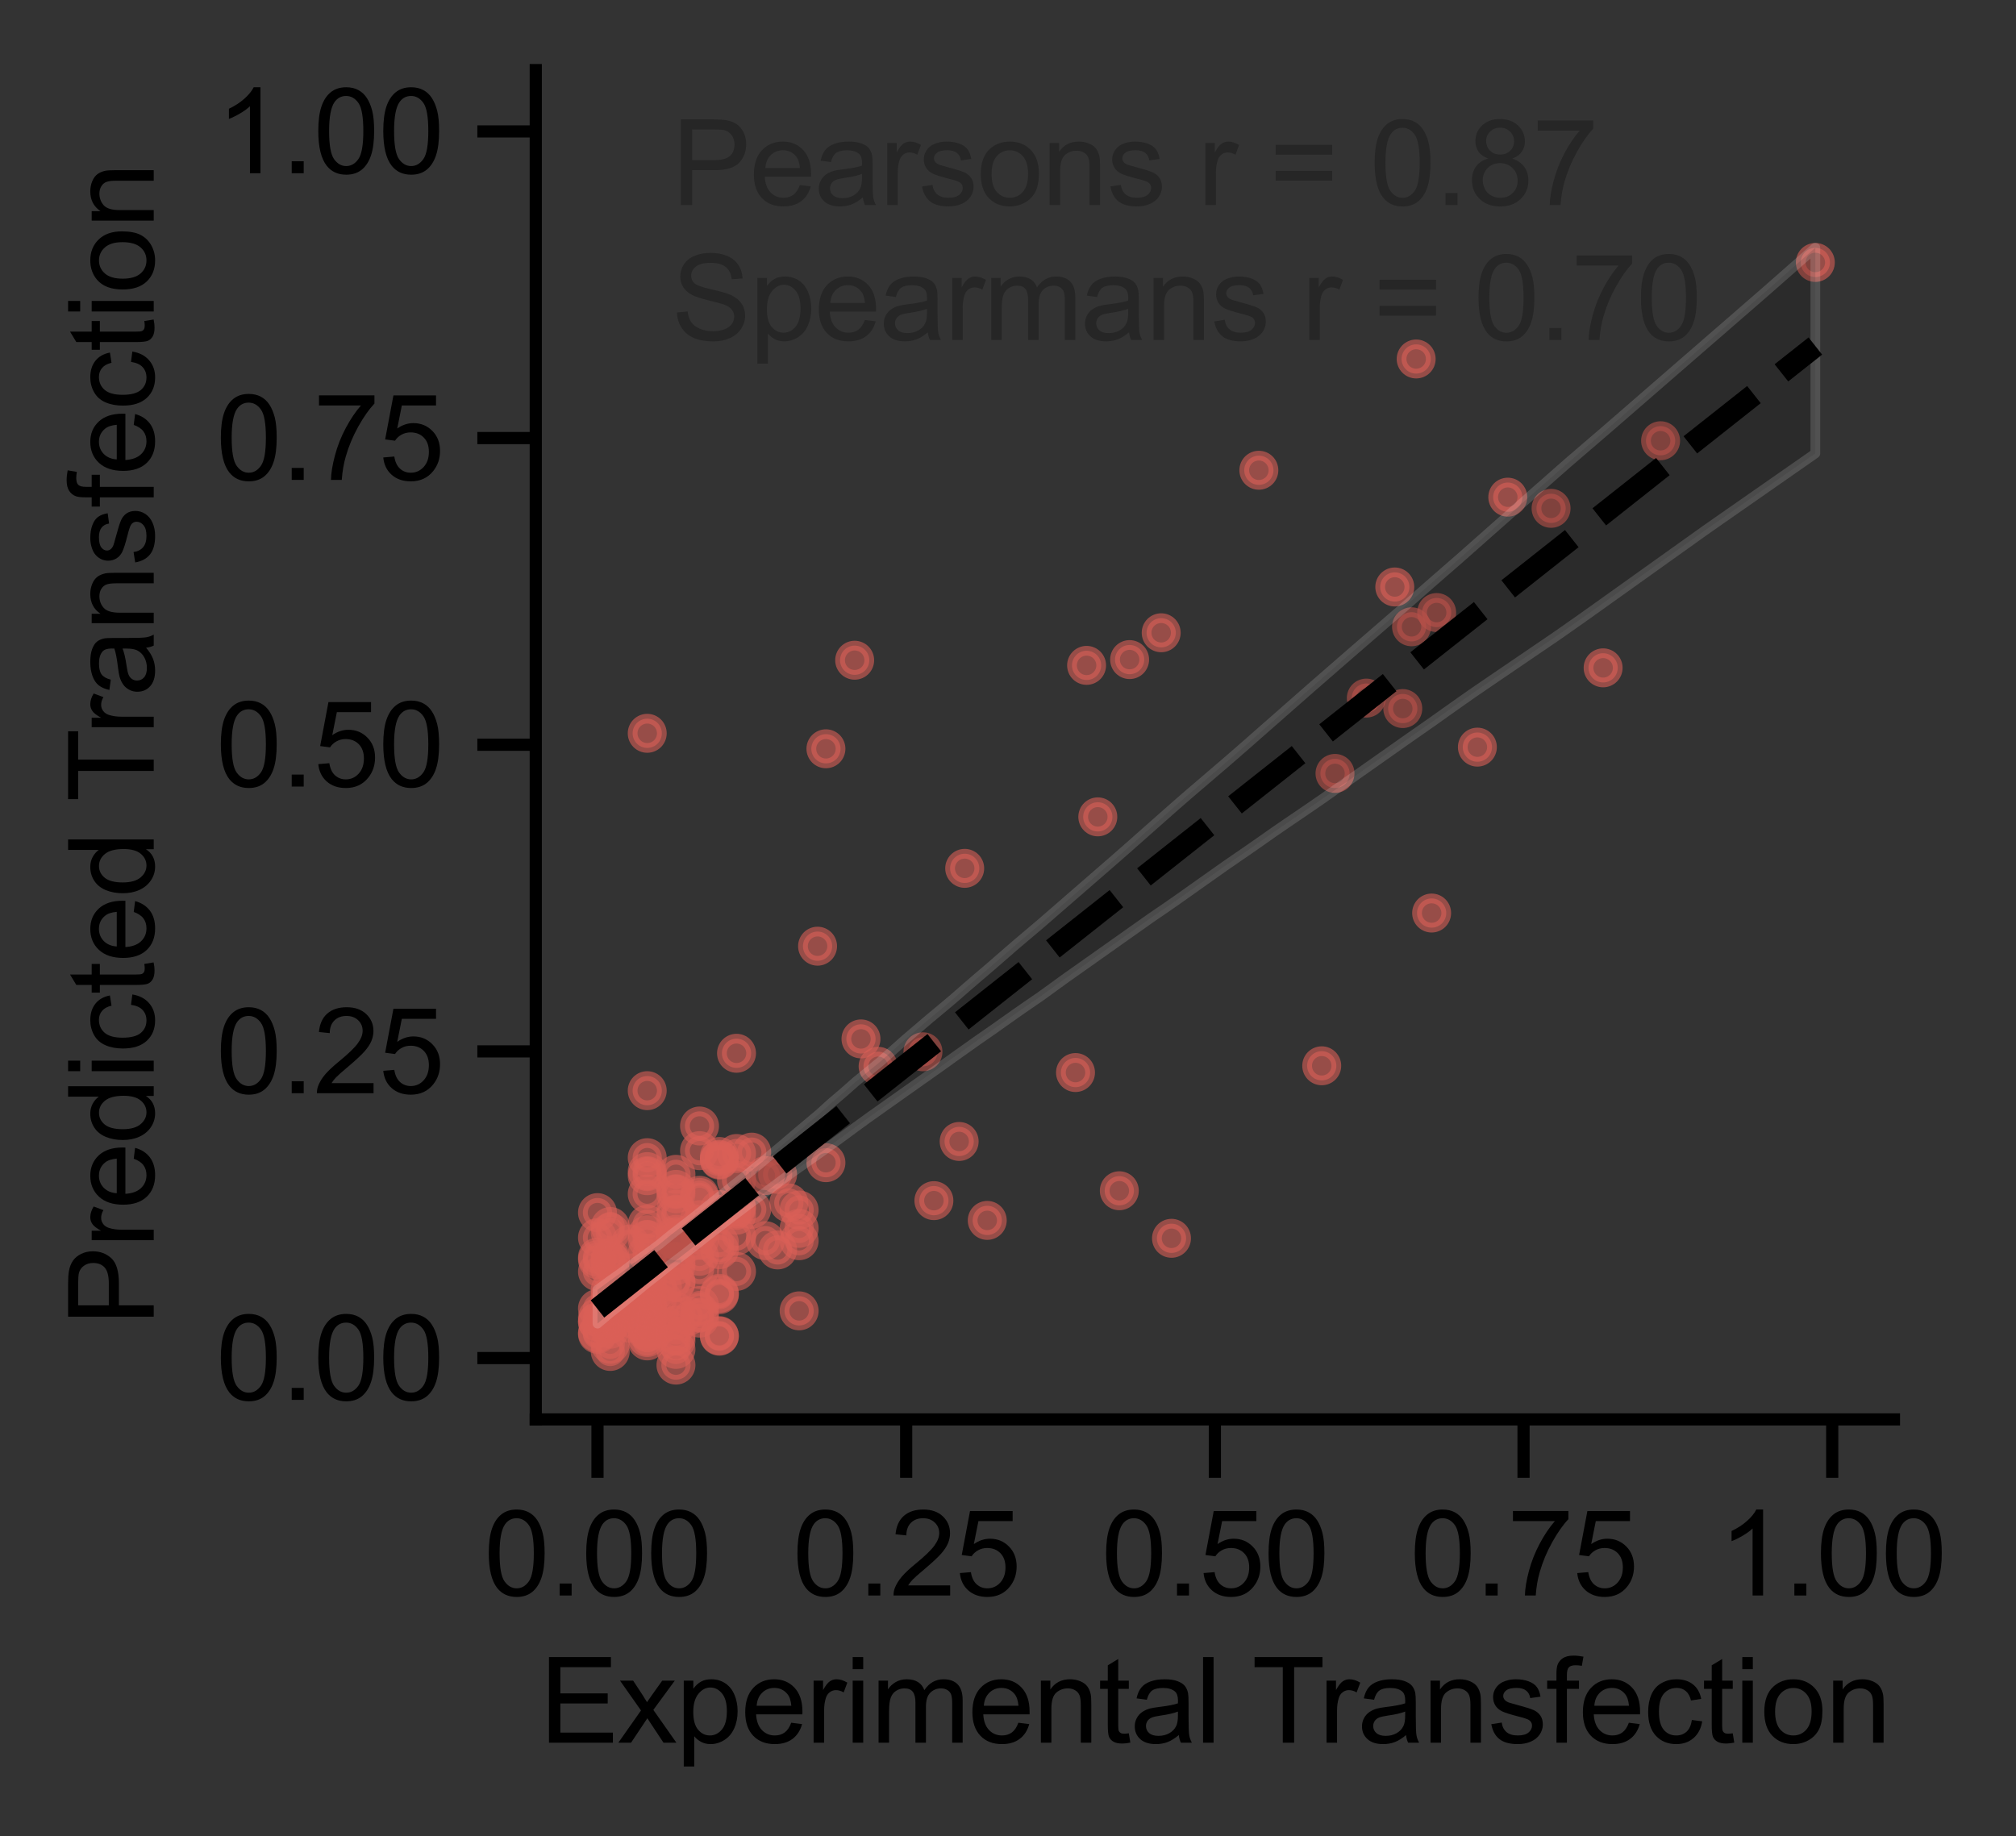 <?xml version="1.0" encoding="utf-8" standalone="no"?>
<!DOCTYPE svg PUBLIC "-//W3C//DTD SVG 1.1//EN"
  "http://www.w3.org/Graphics/SVG/1.1/DTD/svg11.dtd">
<svg xmlns:xlink="http://www.w3.org/1999/xlink" width="207.063pt" height="188.595pt" viewBox="0 0 207.063 188.595" xmlns="http://www.w3.org/2000/svg" version="1.1">
 <rect x="0" y="0" width="207.063" height="188.595" fill="#333333" stroke="none"/>
 <defs>
  <style type="text/css">*{stroke-linejoin: round; stroke-linecap: butt}</style>
 </defs>
 <g id="figure_1">
  <g id="patch_1">
   <path d="M 0 188.595 
L 207.063 188.595 
L 207.063 0 
L 0 0 
L 0 188.595 
z
" style="fill: none"/>
  </g>
  <g id="axes_1">
   <g id="patch_2">
    <path d="M 55.028 145.8 
L 194.528 145.8 
L 194.528 7.2 
L 55.028 7.2 
L 55.028 145.8 
z
" style="fill: none"/>
   </g>
   <g id="matplotlib.axis_1">
    <g id="xtick_1">
     <g id="line2d_1">
      <defs>
       <path id="m1ceb1d118c" d="M 0 0 
L 0 6 
" style="stroke: #000000; stroke-width: 1.25"/>
      </defs>
      <g>
       <use xlink:href="#m1ceb1d118c" x="61.368" y="145.8" style="stroke: #000000; stroke-width: 1.25"/>
      </g>
     </g>
     <g id="text_1">
      <!-- 0.00 -->
      <g transform="translate(49.692 163.889) scale(0.12 -0.12)">
       <defs>
        <path id="ArialMT-30" d="M 266 2259 
Q 266 3072 433 3567 
Q 600 4063 929 4331 
Q 1259 4600 1759 4600 
Q 2128 4600 2406 4451 
Q 2684 4303 2865 4023 
Q 3047 3744 3150 3342 
Q 3253 2941 3253 2259 
Q 3253 1453 3087 958 
Q 2922 463 2592 192 
Q 2263 -78 1759 -78 
Q 1097 -78 719 397 
Q 266 969 266 2259 
z
M 844 2259 
Q 844 1131 1108 757 
Q 1372 384 1759 384 
Q 2147 384 2411 759 
Q 2675 1134 2675 2259 
Q 2675 3391 2411 3762 
Q 2147 4134 1753 4134 
Q 1366 4134 1134 3806 
Q 844 3388 844 2259 
z
" transform="scale(0.016)"/>
        <path id="ArialMT-2e" d="M 581 0 
L 581 641 
L 1222 641 
L 1222 0 
L 581 0 
z
" transform="scale(0.016)"/>
       </defs>
       <use xlink:href="#ArialMT-30"/>
       <use xlink:href="#ArialMT-2e" x="55.615"/>
       <use xlink:href="#ArialMT-30" x="83.398"/>
       <use xlink:href="#ArialMT-30" x="139.014"/>
      </g>
     </g>
    </g>
    <g id="xtick_2">
     <g id="line2d_2">
      <g>
       <use xlink:href="#m1ceb1d118c" x="93.073" y="145.8" style="stroke: #000000; stroke-width: 1.25"/>
      </g>
     </g>
     <g id="text_2">
      <!-- 0.25 -->
      <g transform="translate(81.396 163.889) scale(0.12 -0.12)">
       <defs>
        <path id="ArialMT-32" d="M 3222 541 
L 3222 0 
L 194 0 
Q 188 203 259 391 
Q 375 700 629 1000 
Q 884 1300 1366 1694 
Q 2113 2306 2375 2664 
Q 2638 3022 2638 3341 
Q 2638 3675 2398 3904 
Q 2159 4134 1775 4134 
Q 1369 4134 1125 3890 
Q 881 3647 878 3216 
L 300 3275 
Q 359 3922 746 4261 
Q 1134 4600 1788 4600 
Q 2447 4600 2831 4234 
Q 3216 3869 3216 3328 
Q 3216 3053 3103 2787 
Q 2991 2522 2730 2228 
Q 2469 1934 1863 1422 
Q 1356 997 1212 845 
Q 1069 694 975 541 
L 3222 541 
z
" transform="scale(0.016)"/>
        <path id="ArialMT-35" d="M 266 1200 
L 856 1250 
Q 922 819 1161 601 
Q 1400 384 1738 384 
Q 2144 384 2425 690 
Q 2706 997 2706 1503 
Q 2706 1984 2436 2262 
Q 2166 2541 1728 2541 
Q 1456 2541 1237 2417 
Q 1019 2294 894 2097 
L 366 2166 
L 809 4519 
L 3088 4519 
L 3088 3981 
L 1259 3981 
L 1013 2750 
Q 1425 3038 1878 3038 
Q 2478 3038 2890 2622 
Q 3303 2206 3303 1553 
Q 3303 931 2941 478 
Q 2500 -78 1738 -78 
Q 1113 -78 717 272 
Q 322 622 266 1200 
z
" transform="scale(0.016)"/>
       </defs>
       <use xlink:href="#ArialMT-30"/>
       <use xlink:href="#ArialMT-2e" x="55.615"/>
       <use xlink:href="#ArialMT-32" x="83.398"/>
       <use xlink:href="#ArialMT-35" x="139.014"/>
      </g>
     </g>
    </g>
    <g id="xtick_3">
     <g id="line2d_3">
      <g>
       <use xlink:href="#m1ceb1d118c" x="124.778" y="145.8" style="stroke: #000000; stroke-width: 1.25"/>
      </g>
     </g>
     <g id="text_3">
      <!-- 0.50 -->
      <g transform="translate(113.101 163.889) scale(0.12 -0.12)">
       <use xlink:href="#ArialMT-30"/>
       <use xlink:href="#ArialMT-2e" x="55.615"/>
       <use xlink:href="#ArialMT-35" x="83.398"/>
       <use xlink:href="#ArialMT-30" x="139.014"/>
      </g>
     </g>
    </g>
    <g id="xtick_4">
     <g id="line2d_4">
      <g>
       <use xlink:href="#m1ceb1d118c" x="156.482" y="145.8" style="stroke: #000000; stroke-width: 1.25"/>
      </g>
     </g>
     <g id="text_4">
      <!-- 0.75 -->
      <g transform="translate(144.805 163.889) scale(0.12 -0.12)">
       <defs>
        <path id="ArialMT-37" d="M 303 3981 
L 303 4522 
L 3269 4522 
L 3269 4084 
Q 2831 3619 2401 2847 
Q 1972 2075 1738 1259 
Q 1569 684 1522 0 
L 944 0 
Q 953 541 1156 1306 
Q 1359 2072 1739 2783 
Q 2119 3494 2547 3981 
L 303 3981 
z
" transform="scale(0.016)"/>
       </defs>
       <use xlink:href="#ArialMT-30"/>
       <use xlink:href="#ArialMT-2e" x="55.615"/>
       <use xlink:href="#ArialMT-37" x="83.398"/>
       <use xlink:href="#ArialMT-35" x="139.014"/>
      </g>
     </g>
    </g>
    <g id="xtick_5">
     <g id="line2d_5">
      <g>
       <use xlink:href="#m1ceb1d118c" x="188.187" y="145.8" style="stroke: #000000; stroke-width: 1.25"/>
      </g>
     </g>
     <g id="text_5">
      <!-- 1.00 -->
      <g transform="translate(176.51 163.889) scale(0.12 -0.12)">
       <defs>
        <path id="ArialMT-31" d="M 2384 0 
L 1822 0 
L 1822 3584 
Q 1619 3391 1289 3197 
Q 959 3003 697 2906 
L 697 3450 
Q 1169 3672 1522 3987 
Q 1875 4303 2022 4600 
L 2384 4600 
L 2384 0 
z
" transform="scale(0.016)"/>
       </defs>
       <use xlink:href="#ArialMT-31"/>
       <use xlink:href="#ArialMT-2e" x="55.615"/>
       <use xlink:href="#ArialMT-30" x="83.398"/>
       <use xlink:href="#ArialMT-30" x="139.014"/>
      </g>
     </g>
    </g>
    <g id="text_6">
     <!-- Experimental Transfection -->
     <g transform="translate(55.415 179.01) scale(0.12 -0.12)">
      <defs>
       <path id="ArialMT-45" d="M 506 0 
L 506 4581 
L 3819 4581 
L 3819 4041 
L 1113 4041 
L 1113 2638 
L 3647 2638 
L 3647 2100 
L 1113 2100 
L 1113 541 
L 3925 541 
L 3925 0 
L 506 0 
z
" transform="scale(0.016)"/>
       <path id="ArialMT-78" d="M 47 0 
L 1259 1725 
L 138 3319 
L 841 3319 
L 1350 2541 
Q 1494 2319 1581 2169 
Q 1719 2375 1834 2534 
L 2394 3319 
L 3066 3319 
L 1919 1756 
L 3153 0 
L 2463 0 
L 1781 1031 
L 1600 1309 
L 728 0 
L 47 0 
z
" transform="scale(0.016)"/>
       <path id="ArialMT-70" d="M 422 -1272 
L 422 3319 
L 934 3319 
L 934 2888 
Q 1116 3141 1344 3267 
Q 1572 3394 1897 3394 
Q 2322 3394 2647 3175 
Q 2972 2956 3137 2557 
Q 3303 2159 3303 1684 
Q 3303 1175 3120 767 
Q 2938 359 2589 142 
Q 2241 -75 1856 -75 
Q 1575 -75 1351 44 
Q 1128 163 984 344 
L 984 -1272 
L 422 -1272 
z
M 931 1641 
Q 931 1000 1190 694 
Q 1450 388 1819 388 
Q 2194 388 2461 705 
Q 2728 1022 2728 1688 
Q 2728 2322 2467 2637 
Q 2206 2953 1844 2953 
Q 1484 2953 1207 2617 
Q 931 2281 931 1641 
z
" transform="scale(0.016)"/>
       <path id="ArialMT-65" d="M 2694 1069 
L 3275 997 
Q 3138 488 2766 206 
Q 2394 -75 1816 -75 
Q 1088 -75 661 373 
Q 234 822 234 1631 
Q 234 2469 665 2931 
Q 1097 3394 1784 3394 
Q 2450 3394 2872 2941 
Q 3294 2488 3294 1666 
Q 3294 1616 3291 1516 
L 816 1516 
Q 847 969 1125 678 
Q 1403 388 1819 388 
Q 2128 388 2347 550 
Q 2566 713 2694 1069 
z
M 847 1978 
L 2700 1978 
Q 2663 2397 2488 2606 
Q 2219 2931 1791 2931 
Q 1403 2931 1139 2672 
Q 875 2413 847 1978 
z
" transform="scale(0.016)"/>
       <path id="ArialMT-72" d="M 416 0 
L 416 3319 
L 922 3319 
L 922 2816 
Q 1116 3169 1280 3281 
Q 1444 3394 1641 3394 
Q 1925 3394 2219 3213 
L 2025 2691 
Q 1819 2813 1613 2813 
Q 1428 2813 1281 2702 
Q 1134 2591 1072 2394 
Q 978 2094 978 1738 
L 978 0 
L 416 0 
z
" transform="scale(0.016)"/>
       <path id="ArialMT-69" d="M 425 3934 
L 425 4581 
L 988 4581 
L 988 3934 
L 425 3934 
z
M 425 0 
L 425 3319 
L 988 3319 
L 988 0 
L 425 0 
z
" transform="scale(0.016)"/>
       <path id="ArialMT-6d" d="M 422 0 
L 422 3319 
L 925 3319 
L 925 2853 
Q 1081 3097 1340 3245 
Q 1600 3394 1931 3394 
Q 2300 3394 2536 3241 
Q 2772 3088 2869 2813 
Q 3263 3394 3894 3394 
Q 4388 3394 4653 3120 
Q 4919 2847 4919 2278 
L 4919 0 
L 4359 0 
L 4359 2091 
Q 4359 2428 4304 2576 
Q 4250 2725 4106 2815 
Q 3963 2906 3769 2906 
Q 3419 2906 3187 2673 
Q 2956 2441 2956 1928 
L 2956 0 
L 2394 0 
L 2394 2156 
Q 2394 2531 2256 2718 
Q 2119 2906 1806 2906 
Q 1569 2906 1367 2781 
Q 1166 2656 1075 2415 
Q 984 2175 984 1722 
L 984 0 
L 422 0 
z
" transform="scale(0.016)"/>
       <path id="ArialMT-6e" d="M 422 0 
L 422 3319 
L 928 3319 
L 928 2847 
Q 1294 3394 1984 3394 
Q 2284 3394 2536 3286 
Q 2788 3178 2913 3003 
Q 3038 2828 3088 2588 
Q 3119 2431 3119 2041 
L 3119 0 
L 2556 0 
L 2556 2019 
Q 2556 2363 2490 2533 
Q 2425 2703 2258 2804 
Q 2091 2906 1866 2906 
Q 1506 2906 1245 2678 
Q 984 2450 984 1813 
L 984 0 
L 422 0 
z
" transform="scale(0.016)"/>
       <path id="ArialMT-74" d="M 1650 503 
L 1731 6 
Q 1494 -44 1306 -44 
Q 1000 -44 831 53 
Q 663 150 594 308 
Q 525 466 525 972 
L 525 2881 
L 113 2881 
L 113 3319 
L 525 3319 
L 525 4141 
L 1084 4478 
L 1084 3319 
L 1650 3319 
L 1650 2881 
L 1084 2881 
L 1084 941 
Q 1084 700 1114 631 
Q 1144 563 1211 522 
Q 1278 481 1403 481 
Q 1497 481 1650 503 
z
" transform="scale(0.016)"/>
       <path id="ArialMT-61" d="M 2588 409 
Q 2275 144 1986 34 
Q 1697 -75 1366 -75 
Q 819 -75 525 192 
Q 231 459 231 875 
Q 231 1119 342 1320 
Q 453 1522 633 1644 
Q 813 1766 1038 1828 
Q 1203 1872 1538 1913 
Q 2219 1994 2541 2106 
Q 2544 2222 2544 2253 
Q 2544 2597 2384 2738 
Q 2169 2928 1744 2928 
Q 1347 2928 1158 2789 
Q 969 2650 878 2297 
L 328 2372 
Q 403 2725 575 2942 
Q 747 3159 1072 3276 
Q 1397 3394 1825 3394 
Q 2250 3394 2515 3294 
Q 2781 3194 2906 3042 
Q 3031 2891 3081 2659 
Q 3109 2516 3109 2141 
L 3109 1391 
Q 3109 606 3145 398 
Q 3181 191 3288 0 
L 2700 0 
Q 2613 175 2588 409 
z
M 2541 1666 
Q 2234 1541 1622 1453 
Q 1275 1403 1131 1340 
Q 988 1278 909 1158 
Q 831 1038 831 891 
Q 831 666 1001 516 
Q 1172 366 1500 366 
Q 1825 366 2078 508 
Q 2331 650 2450 897 
Q 2541 1088 2541 1459 
L 2541 1666 
z
" transform="scale(0.016)"/>
       <path id="ArialMT-6c" d="M 409 0 
L 409 4581 
L 972 4581 
L 972 0 
L 409 0 
z
" transform="scale(0.016)"/>
       <path id="ArialMT-20" transform="scale(0.016)"/>
       <path id="ArialMT-54" d="M 1659 0 
L 1659 4041 
L 150 4041 
L 150 4581 
L 3781 4581 
L 3781 4041 
L 2266 4041 
L 2266 0 
L 1659 0 
z
" transform="scale(0.016)"/>
       <path id="ArialMT-73" d="M 197 991 
L 753 1078 
Q 800 744 1014 566 
Q 1228 388 1613 388 
Q 2000 388 2187 545 
Q 2375 703 2375 916 
Q 2375 1106 2209 1216 
Q 2094 1291 1634 1406 
Q 1016 1563 777 1677 
Q 538 1791 414 1992 
Q 291 2194 291 2438 
Q 291 2659 392 2848 
Q 494 3038 669 3163 
Q 800 3259 1026 3326 
Q 1253 3394 1513 3394 
Q 1903 3394 2198 3281 
Q 2494 3169 2634 2976 
Q 2775 2784 2828 2463 
L 2278 2388 
Q 2241 2644 2061 2787 
Q 1881 2931 1553 2931 
Q 1166 2931 1000 2803 
Q 834 2675 834 2503 
Q 834 2394 903 2306 
Q 972 2216 1119 2156 
Q 1203 2125 1616 2013 
Q 2213 1853 2448 1751 
Q 2684 1650 2818 1456 
Q 2953 1263 2953 975 
Q 2953 694 2789 445 
Q 2625 197 2315 61 
Q 2006 -75 1616 -75 
Q 969 -75 630 194 
Q 291 463 197 991 
z
" transform="scale(0.016)"/>
       <path id="ArialMT-66" d="M 556 0 
L 556 2881 
L 59 2881 
L 59 3319 
L 556 3319 
L 556 3672 
Q 556 4006 616 4169 
Q 697 4388 901 4523 
Q 1106 4659 1475 4659 
Q 1713 4659 2000 4603 
L 1916 4113 
Q 1741 4144 1584 4144 
Q 1328 4144 1222 4034 
Q 1116 3925 1116 3625 
L 1116 3319 
L 1763 3319 
L 1763 2881 
L 1116 2881 
L 1116 0 
L 556 0 
z
" transform="scale(0.016)"/>
       <path id="ArialMT-63" d="M 2588 1216 
L 3141 1144 
Q 3050 572 2676 248 
Q 2303 -75 1759 -75 
Q 1078 -75 664 370 
Q 250 816 250 1647 
Q 250 2184 428 2587 
Q 606 2991 970 3192 
Q 1334 3394 1763 3394 
Q 2303 3394 2647 3120 
Q 2991 2847 3088 2344 
L 2541 2259 
Q 2463 2594 2264 2762 
Q 2066 2931 1784 2931 
Q 1359 2931 1093 2626 
Q 828 2322 828 1663 
Q 828 994 1084 691 
Q 1341 388 1753 388 
Q 2084 388 2306 591 
Q 2528 794 2588 1216 
z
" transform="scale(0.016)"/>
       <path id="ArialMT-6f" d="M 213 1659 
Q 213 2581 725 3025 
Q 1153 3394 1769 3394 
Q 2453 3394 2887 2945 
Q 3322 2497 3322 1706 
Q 3322 1066 3130 698 
Q 2938 331 2570 128 
Q 2203 -75 1769 -75 
Q 1072 -75 642 372 
Q 213 819 213 1659 
z
M 791 1659 
Q 791 1022 1069 705 
Q 1347 388 1769 388 
Q 2188 388 2466 706 
Q 2744 1025 2744 1678 
Q 2744 2294 2464 2611 
Q 2184 2928 1769 2928 
Q 1347 2928 1069 2612 
Q 791 2297 791 1659 
z
" transform="scale(0.016)"/>
      </defs>
      <use xlink:href="#ArialMT-45"/>
      <use xlink:href="#ArialMT-78" x="66.699"/>
      <use xlink:href="#ArialMT-70" x="116.699"/>
      <use xlink:href="#ArialMT-65" x="172.314"/>
      <use xlink:href="#ArialMT-72" x="227.93"/>
      <use xlink:href="#ArialMT-69" x="261.23"/>
      <use xlink:href="#ArialMT-6d" x="283.447"/>
      <use xlink:href="#ArialMT-65" x="366.748"/>
      <use xlink:href="#ArialMT-6e" x="422.363"/>
      <use xlink:href="#ArialMT-74" x="477.979"/>
      <use xlink:href="#ArialMT-61" x="505.762"/>
      <use xlink:href="#ArialMT-6c" x="561.377"/>
      <use xlink:href="#ArialMT-20" x="583.594"/>
      <use xlink:href="#ArialMT-54" x="609.627"/>
      <use xlink:href="#ArialMT-72" x="666.961"/>
      <use xlink:href="#ArialMT-61" x="700.262"/>
      <use xlink:href="#ArialMT-6e" x="755.877"/>
      <use xlink:href="#ArialMT-73" x="811.492"/>
      <use xlink:href="#ArialMT-66" x="861.492"/>
      <use xlink:href="#ArialMT-65" x="889.275"/>
      <use xlink:href="#ArialMT-63" x="944.891"/>
      <use xlink:href="#ArialMT-74" x="994.891"/>
      <use xlink:href="#ArialMT-69" x="1022.674"/>
      <use xlink:href="#ArialMT-6f" x="1044.891"/>
      <use xlink:href="#ArialMT-6e" x="1100.506"/>
     </g>
    </g>
   </g>
   <g id="matplotlib.axis_2">
    <g id="ytick_1">
     <g id="line2d_6">
      <defs>
       <path id="mf351e00a3a" d="M 0 0 
L -6 0 
" style="stroke: #000000; stroke-width: 1.25"/>
      </defs>
      <g>
       <use xlink:href="#mf351e00a3a" x="55.028" y="139.5" style="stroke: #000000; stroke-width: 1.25"/>
      </g>
     </g>
     <g id="text_7">
      <!-- 0.00 -->
      <g transform="translate(22.174 143.795) scale(0.12 -0.12)">
       <use xlink:href="#ArialMT-30"/>
       <use xlink:href="#ArialMT-2e" x="55.615"/>
       <use xlink:href="#ArialMT-30" x="83.398"/>
       <use xlink:href="#ArialMT-30" x="139.014"/>
      </g>
     </g>
    </g>
    <g id="ytick_2">
     <g id="line2d_7">
      <g>
       <use xlink:href="#mf351e00a3a" x="55.028" y="108" style="stroke: #000000; stroke-width: 1.25"/>
      </g>
     </g>
     <g id="text_8">
      <!-- 0.25 -->
      <g transform="translate(22.174 112.295) scale(0.12 -0.12)">
       <use xlink:href="#ArialMT-30"/>
       <use xlink:href="#ArialMT-2e" x="55.615"/>
       <use xlink:href="#ArialMT-32" x="83.398"/>
       <use xlink:href="#ArialMT-35" x="139.014"/>
      </g>
     </g>
    </g>
    <g id="ytick_3">
     <g id="line2d_8">
      <g>
       <use xlink:href="#mf351e00a3a" x="55.028" y="76.5" style="stroke: #000000; stroke-width: 1.25"/>
      </g>
     </g>
     <g id="text_9">
      <!-- 0.50 -->
      <g transform="translate(22.174 80.795) scale(0.12 -0.12)">
       <use xlink:href="#ArialMT-30"/>
       <use xlink:href="#ArialMT-2e" x="55.615"/>
       <use xlink:href="#ArialMT-35" x="83.398"/>
       <use xlink:href="#ArialMT-30" x="139.014"/>
      </g>
     </g>
    </g>
    <g id="ytick_4">
     <g id="line2d_9">
      <g>
       <use xlink:href="#mf351e00a3a" x="55.028" y="45" style="stroke: #000000; stroke-width: 1.25"/>
      </g>
     </g>
     <g id="text_10">
      <!-- 0.75 -->
      <g transform="translate(22.174 49.295) scale(0.12 -0.12)">
       <use xlink:href="#ArialMT-30"/>
       <use xlink:href="#ArialMT-2e" x="55.615"/>
       <use xlink:href="#ArialMT-37" x="83.398"/>
       <use xlink:href="#ArialMT-35" x="139.014"/>
      </g>
     </g>
    </g>
    <g id="ytick_5">
     <g id="line2d_10">
      <g>
       <use xlink:href="#mf351e00a3a" x="55.028" y="13.5" style="stroke: #000000; stroke-width: 1.25"/>
      </g>
     </g>
     <g id="text_11">
      <!-- 1.00 -->
      <g transform="translate(22.174 17.795) scale(0.12 -0.12)">
       <use xlink:href="#ArialMT-31"/>
       <use xlink:href="#ArialMT-2e" x="55.615"/>
       <use xlink:href="#ArialMT-30" x="83.398"/>
       <use xlink:href="#ArialMT-30" x="139.014"/>
      </g>
     </g>
    </g>
    <g id="text_12">
     <!-- Predicted Transfection -->
     <g transform="translate(15.789 136.195) rotate(-90) scale(0.12 -0.12)">
      <defs>
       <path id="ArialMT-50" d="M 494 0 
L 494 4581 
L 2222 4581 
Q 2678 4581 2919 4538 
Q 3256 4481 3484 4323 
Q 3713 4166 3852 3881 
Q 3991 3597 3991 3256 
Q 3991 2672 3619 2267 
Q 3247 1863 2275 1863 
L 1100 1863 
L 1100 0 
L 494 0 
z
M 1100 2403 
L 2284 2403 
Q 2872 2403 3119 2622 
Q 3366 2841 3366 3238 
Q 3366 3525 3220 3729 
Q 3075 3934 2838 4000 
Q 2684 4041 2272 4041 
L 1100 4041 
L 1100 2403 
z
" transform="scale(0.016)"/>
       <path id="ArialMT-64" d="M 2575 0 
L 2575 419 
Q 2259 -75 1647 -75 
Q 1250 -75 917 144 
Q 584 363 401 755 
Q 219 1147 219 1656 
Q 219 2153 384 2558 
Q 550 2963 881 3178 
Q 1213 3394 1622 3394 
Q 1922 3394 2156 3267 
Q 2391 3141 2538 2938 
L 2538 4581 
L 3097 4581 
L 3097 0 
L 2575 0 
z
M 797 1656 
Q 797 1019 1065 703 
Q 1334 388 1700 388 
Q 2069 388 2326 689 
Q 2584 991 2584 1609 
Q 2584 2291 2321 2609 
Q 2059 2928 1675 2928 
Q 1300 2928 1048 2622 
Q 797 2316 797 1656 
z
" transform="scale(0.016)"/>
      </defs>
      <use xlink:href="#ArialMT-50"/>
      <use xlink:href="#ArialMT-72" x="66.699"/>
      <use xlink:href="#ArialMT-65" x="100"/>
      <use xlink:href="#ArialMT-64" x="155.615"/>
      <use xlink:href="#ArialMT-69" x="211.23"/>
      <use xlink:href="#ArialMT-63" x="233.447"/>
      <use xlink:href="#ArialMT-74" x="283.447"/>
      <use xlink:href="#ArialMT-65" x="311.23"/>
      <use xlink:href="#ArialMT-64" x="366.846"/>
      <use xlink:href="#ArialMT-20" x="422.461"/>
      <use xlink:href="#ArialMT-54" x="448.494"/>
      <use xlink:href="#ArialMT-72" x="505.828"/>
      <use xlink:href="#ArialMT-61" x="539.129"/>
      <use xlink:href="#ArialMT-6e" x="594.744"/>
      <use xlink:href="#ArialMT-73" x="650.359"/>
      <use xlink:href="#ArialMT-66" x="700.359"/>
      <use xlink:href="#ArialMT-65" x="728.143"/>
      <use xlink:href="#ArialMT-63" x="783.758"/>
      <use xlink:href="#ArialMT-74" x="833.758"/>
      <use xlink:href="#ArialMT-69" x="861.541"/>
      <use xlink:href="#ArialMT-6f" x="883.758"/>
      <use xlink:href="#ArialMT-6e" x="939.373"/>
     </g>
    </g>
   </g>
   <g id="PathCollection_1">
    <defs>
     <path id="m3b8c07a87a" d="M 0 1.5 
C 0.398 1.5 0.779 1.342 1.061 1.061 
C 1.342 0.779 1.5 0.398 1.5 0 
C 1.5 -0.398 1.342 -0.779 1.061 -1.061 
C 0.779 -1.342 0.398 -1.5 0 -1.5 
C -0.398 -1.5 -0.779 -1.342 -1.061 -1.061 
C -1.342 -0.779 -1.5 -0.398 -1.5 0 
C -1.5 0.398 -1.342 0.779 -1.061 1.061 
C -0.779 1.342 -0.398 1.5 0 1.5 
z
" style="stroke: #db5f57; stroke-opacity: 0.6"/>
    </defs>
    <g clip-path="url(#p3415076ced)">
     <use xlink:href="#m3b8c07a87a" x="61.368" y="129.399" style="fill: #db5f57; fill-opacity: 0.6; stroke: #db5f57; stroke-opacity: 0.6"/>
     <use xlink:href="#m3b8c07a87a" x="69.428" y="140.223" style="fill: #db5f57; fill-opacity: 0.6; stroke: #db5f57; stroke-opacity: 0.6"/>
     <use xlink:href="#m3b8c07a87a" x="66.477" y="120.768" style="fill: #db5f57; fill-opacity: 0.6; stroke: #db5f57; stroke-opacity: 0.6"/>
     <use xlink:href="#m3b8c07a87a" x="71.849" y="122.996" style="fill: #db5f57; fill-opacity: 0.6; stroke: #db5f57; stroke-opacity: 0.6"/>
     <use xlink:href="#m3b8c07a87a" x="116.023" y="67.753" style="fill: #db5f57; fill-opacity: 0.6; stroke: #db5f57; stroke-opacity: 0.6"/>
     <use xlink:href="#m3b8c07a87a" x="66.477" y="118.915" style="fill: #db5f57; fill-opacity: 0.6; stroke: #db5f57; stroke-opacity: 0.6"/>
     <use xlink:href="#m3b8c07a87a" x="66.477" y="131.556" style="fill: #db5f57; fill-opacity: 0.6; stroke: #db5f57; stroke-opacity: 0.6"/>
     <use xlink:href="#m3b8c07a87a" x="69.428" y="138.61" style="fill: #db5f57; fill-opacity: 0.6; stroke: #db5f57; stroke-opacity: 0.6"/>
     <use xlink:href="#m3b8c07a87a" x="170.559" y="45.272" style="fill: #db5f57; fill-opacity: 0.6; stroke: #db5f57; stroke-opacity: 0.6"/>
     <use xlink:href="#m3b8c07a87a" x="69.428" y="129.546" style="fill: #db5f57; fill-opacity: 0.6; stroke: #db5f57; stroke-opacity: 0.6"/>
     <use xlink:href="#m3b8c07a87a" x="66.477" y="136.852" style="fill: #db5f57; fill-opacity: 0.6; stroke: #db5f57; stroke-opacity: 0.6"/>
     <use xlink:href="#m3b8c07a87a" x="62.679" y="134.812" style="fill: #db5f57; fill-opacity: 0.6; stroke: #db5f57; stroke-opacity: 0.6"/>
     <use xlink:href="#m3b8c07a87a" x="70.698" y="135.19" style="fill: #db5f57; fill-opacity: 0.6; stroke: #db5f57; stroke-opacity: 0.6"/>
     <use xlink:href="#m3b8c07a87a" x="66.477" y="128.757" style="fill: #db5f57; fill-opacity: 0.6; stroke: #db5f57; stroke-opacity: 0.6"/>
     <use xlink:href="#m3b8c07a87a" x="66.477" y="133.743" style="fill: #db5f57; fill-opacity: 0.6; stroke: #db5f57; stroke-opacity: 0.6"/>
     <use xlink:href="#m3b8c07a87a" x="112.755" y="83.907" style="fill: #db5f57; fill-opacity: 0.6; stroke: #db5f57; stroke-opacity: 0.6"/>
     <use xlink:href="#m3b8c07a87a" x="66.477" y="120.349" style="fill: #db5f57; fill-opacity: 0.6; stroke: #db5f57; stroke-opacity: 0.6"/>
     <use xlink:href="#m3b8c07a87a" x="83.972" y="97.192" style="fill: #db5f57; fill-opacity: 0.6; stroke: #db5f57; stroke-opacity: 0.6"/>
     <use xlink:href="#m3b8c07a87a" x="69.428" y="134.709" style="fill: #db5f57; fill-opacity: 0.6; stroke: #db5f57; stroke-opacity: 0.6"/>
     <use xlink:href="#m3b8c07a87a" x="61.368" y="136.895" style="fill: #db5f57; fill-opacity: 0.6; stroke: #db5f57; stroke-opacity: 0.6"/>
     <use xlink:href="#m3b8c07a87a" x="71.849" y="130.393" style="fill: #db5f57; fill-opacity: 0.6; stroke: #db5f57; stroke-opacity: 0.6"/>
     <use xlink:href="#m3b8c07a87a" x="66.477" y="130.532" style="fill: #db5f57; fill-opacity: 0.6; stroke: #db5f57; stroke-opacity: 0.6"/>
     <use xlink:href="#m3b8c07a87a" x="61.368" y="129.133" style="fill: #db5f57; fill-opacity: 0.6; stroke: #db5f57; stroke-opacity: 0.6"/>
     <use xlink:href="#m3b8c07a87a" x="66.477" y="75.325" style="fill: #db5f57; fill-opacity: 0.6; stroke: #db5f57; stroke-opacity: 0.6"/>
     <use xlink:href="#m3b8c07a87a" x="69.428" y="122.175" style="fill: #db5f57; fill-opacity: 0.6; stroke: #db5f57; stroke-opacity: 0.6"/>
     <use xlink:href="#m3b8c07a87a" x="66.477" y="132.532" style="fill: #db5f57; fill-opacity: 0.6; stroke: #db5f57; stroke-opacity: 0.6"/>
     <use xlink:href="#m3b8c07a87a" x="69.428" y="137.23" style="fill: #db5f57; fill-opacity: 0.6; stroke: #db5f57; stroke-opacity: 0.6"/>
     <use xlink:href="#m3b8c07a87a" x="66.477" y="127.311" style="fill: #db5f57; fill-opacity: 0.6; stroke: #db5f57; stroke-opacity: 0.6"/>
     <use xlink:href="#m3b8c07a87a" x="69.428" y="131.763" style="fill: #db5f57; fill-opacity: 0.6; stroke: #db5f57; stroke-opacity: 0.6"/>
     <use xlink:href="#m3b8c07a87a" x="120.324" y="127.198" style="fill: #db5f57; fill-opacity: 0.6; stroke: #db5f57; stroke-opacity: 0.6"/>
     <use xlink:href="#m3b8c07a87a" x="73.887" y="128.363" style="fill: #db5f57; fill-opacity: 0.6; stroke: #db5f57; stroke-opacity: 0.6"/>
     <use xlink:href="#m3b8c07a87a" x="164.657" y="68.6" style="fill: #db5f57; fill-opacity: 0.6; stroke: #db5f57; stroke-opacity: 0.6"/>
     <use xlink:href="#m3b8c07a87a" x="71.849" y="126.478" style="fill: #db5f57; fill-opacity: 0.6; stroke: #db5f57; stroke-opacity: 0.6"/>
     <use xlink:href="#m3b8c07a87a" x="75.648" y="123.946" style="fill: #db5f57; fill-opacity: 0.6; stroke: #db5f57; stroke-opacity: 0.6"/>
     <use xlink:href="#m3b8c07a87a" x="66.477" y="135.963" style="fill: #db5f57; fill-opacity: 0.6; stroke: #db5f57; stroke-opacity: 0.6"/>
     <use xlink:href="#m3b8c07a87a" x="62.679" y="135.974" style="fill: #db5f57; fill-opacity: 0.6; stroke: #db5f57; stroke-opacity: 0.6"/>
     <use xlink:href="#m3b8c07a87a" x="66.477" y="137.738" style="fill: #db5f57; fill-opacity: 0.6; stroke: #db5f57; stroke-opacity: 0.6"/>
     <use xlink:href="#m3b8c07a87a" x="62.679" y="125.987" style="fill: #db5f57; fill-opacity: 0.6; stroke: #db5f57; stroke-opacity: 0.6"/>
     <use xlink:href="#m3b8c07a87a" x="68.038" y="132.24" style="fill: #db5f57; fill-opacity: 0.6; stroke: #db5f57; stroke-opacity: 0.6"/>
     <use xlink:href="#m3b8c07a87a" x="144.979" y="64.383" style="fill: #db5f57; fill-opacity: 0.6; stroke: #db5f57; stroke-opacity: 0.6"/>
     <use xlink:href="#m3b8c07a87a" x="69.428" y="136.109" style="fill: #db5f57; fill-opacity: 0.6; stroke: #db5f57; stroke-opacity: 0.6"/>
     <use xlink:href="#m3b8c07a87a" x="75.648" y="121.241" style="fill: #db5f57; fill-opacity: 0.6; stroke: #db5f57; stroke-opacity: 0.6"/>
     <use xlink:href="#m3b8c07a87a" x="73.887" y="137.195" style="fill: #db5f57; fill-opacity: 0.6; stroke: #db5f57; stroke-opacity: 0.6"/>
     <use xlink:href="#m3b8c07a87a" x="71.849" y="125.293" style="fill: #db5f57; fill-opacity: 0.6; stroke: #db5f57; stroke-opacity: 0.6"/>
     <use xlink:href="#m3b8c07a87a" x="66.477" y="133.916" style="fill: #db5f57; fill-opacity: 0.6; stroke: #db5f57; stroke-opacity: 0.6"/>
     <use xlink:href="#m3b8c07a87a" x="62.679" y="133.594" style="fill: #db5f57; fill-opacity: 0.6; stroke: #db5f57; stroke-opacity: 0.6"/>
     <use xlink:href="#m3b8c07a87a" x="69.428" y="127.027" style="fill: #db5f57; fill-opacity: 0.6; stroke: #db5f57; stroke-opacity: 0.6"/>
     <use xlink:href="#m3b8c07a87a" x="66.477" y="122.649" style="fill: #db5f57; fill-opacity: 0.6; stroke: #db5f57; stroke-opacity: 0.6"/>
     <use xlink:href="#m3b8c07a87a" x="64.717" y="135.926" style="fill: #db5f57; fill-opacity: 0.6; stroke: #db5f57; stroke-opacity: 0.6"/>
     <use xlink:href="#m3b8c07a87a" x="78.612" y="120.754" style="fill: #db5f57; fill-opacity: 0.6; stroke: #db5f57; stroke-opacity: 0.6"/>
     <use xlink:href="#m3b8c07a87a" x="88.431" y="106.716" style="fill: #db5f57; fill-opacity: 0.6; stroke: #db5f57; stroke-opacity: 0.6"/>
     <use xlink:href="#m3b8c07a87a" x="71.849" y="129.049" style="fill: #db5f57; fill-opacity: 0.6; stroke: #db5f57; stroke-opacity: 0.6"/>
     <use xlink:href="#m3b8c07a87a" x="111.603" y="68.347" style="fill: #db5f57; fill-opacity: 0.6; stroke: #db5f57; stroke-opacity: 0.6"/>
     <use xlink:href="#m3b8c07a87a" x="81.02" y="123.569" style="fill: #db5f57; fill-opacity: 0.6; stroke: #db5f57; stroke-opacity: 0.6"/>
     <use xlink:href="#m3b8c07a87a" x="87.783" y="67.818" style="fill: #db5f57; fill-opacity: 0.6; stroke: #db5f57; stroke-opacity: 0.6"/>
     <use xlink:href="#m3b8c07a87a" x="95.921" y="123.329" style="fill: #db5f57; fill-opacity: 0.6; stroke: #db5f57; stroke-opacity: 0.6"/>
     <use xlink:href="#m3b8c07a87a" x="73.887" y="137.256" style="fill: #db5f57; fill-opacity: 0.6; stroke: #db5f57; stroke-opacity: 0.6"/>
     <use xlink:href="#m3b8c07a87a" x="62.679" y="129.171" style="fill: #db5f57; fill-opacity: 0.6; stroke: #db5f57; stroke-opacity: 0.6"/>
     <use xlink:href="#m3b8c07a87a" x="66.477" y="112.032" style="fill: #db5f57; fill-opacity: 0.6; stroke: #db5f57; stroke-opacity: 0.6"/>
     <use xlink:href="#m3b8c07a87a" x="145.455" y="36.874" style="fill: #db5f57; fill-opacity: 0.6; stroke: #db5f57; stroke-opacity: 0.6"/>
     <use xlink:href="#m3b8c07a87a" x="69.428" y="127.447" style="fill: #db5f57; fill-opacity: 0.6; stroke: #db5f57; stroke-opacity: 0.6"/>
     <use xlink:href="#m3b8c07a87a" x="69.428" y="127.426" style="fill: #db5f57; fill-opacity: 0.6; stroke: #db5f57; stroke-opacity: 0.6"/>
     <use xlink:href="#m3b8c07a87a" x="62.679" y="134.995" style="fill: #db5f57; fill-opacity: 0.6; stroke: #db5f57; stroke-opacity: 0.6"/>
     <use xlink:href="#m3b8c07a87a" x="71.849" y="134.813" style="fill: #db5f57; fill-opacity: 0.6; stroke: #db5f57; stroke-opacity: 0.6"/>
     <use xlink:href="#m3b8c07a87a" x="147.559" y="62.921" style="fill: #db5f57; fill-opacity: 0.6; stroke: #db5f57; stroke-opacity: 0.6"/>
     <use xlink:href="#m3b8c07a87a" x="69.428" y="131.644" style="fill: #db5f57; fill-opacity: 0.6; stroke: #db5f57; stroke-opacity: 0.6"/>
     <use xlink:href="#m3b8c07a87a" x="69.428" y="126.798" style="fill: #db5f57; fill-opacity: 0.6; stroke: #db5f57; stroke-opacity: 0.6"/>
     <use xlink:href="#m3b8c07a87a" x="79.869" y="128.393" style="fill: #db5f57; fill-opacity: 0.6; stroke: #db5f57; stroke-opacity: 0.6"/>
     <use xlink:href="#m3b8c07a87a" x="75.648" y="118.488" style="fill: #db5f57; fill-opacity: 0.6; stroke: #db5f57; stroke-opacity: 0.6"/>
     <use xlink:href="#m3b8c07a87a" x="186.453" y="26.958" style="fill: #db5f57; fill-opacity: 0.6; stroke: #db5f57; stroke-opacity: 0.6"/>
     <use xlink:href="#m3b8c07a87a" x="66.477" y="134.403" style="fill: #db5f57; fill-opacity: 0.6; stroke: #db5f57; stroke-opacity: 0.6"/>
     <use xlink:href="#m3b8c07a87a" x="75.648" y="126.967" style="fill: #db5f57; fill-opacity: 0.6; stroke: #db5f57; stroke-opacity: 0.6"/>
     <use xlink:href="#m3b8c07a87a" x="144.079" y="72.783" style="fill: #db5f57; fill-opacity: 0.6; stroke: #db5f57; stroke-opacity: 0.6"/>
     <use xlink:href="#m3b8c07a87a" x="62.679" y="135.065" style="fill: #db5f57; fill-opacity: 0.6; stroke: #db5f57; stroke-opacity: 0.6"/>
     <use xlink:href="#m3b8c07a87a" x="62.679" y="130.459" style="fill: #db5f57; fill-opacity: 0.6; stroke: #db5f57; stroke-opacity: 0.6"/>
     <use xlink:href="#m3b8c07a87a" x="61.368" y="135.791" style="fill: #db5f57; fill-opacity: 0.6; stroke: #db5f57; stroke-opacity: 0.6"/>
     <use xlink:href="#m3b8c07a87a" x="62.679" y="134.604" style="fill: #db5f57; fill-opacity: 0.6; stroke: #db5f57; stroke-opacity: 0.6"/>
     <use xlink:href="#m3b8c07a87a" x="69.428" y="120.626" style="fill: #db5f57; fill-opacity: 0.6; stroke: #db5f57; stroke-opacity: 0.6"/>
     <use xlink:href="#m3b8c07a87a" x="75.648" y="124.16" style="fill: #db5f57; fill-opacity: 0.6; stroke: #db5f57; stroke-opacity: 0.6"/>
     <use xlink:href="#m3b8c07a87a" x="66.477" y="134.748" style="fill: #db5f57; fill-opacity: 0.6; stroke: #db5f57; stroke-opacity: 0.6"/>
     <use xlink:href="#m3b8c07a87a" x="143.258" y="60.293" style="fill: #db5f57; fill-opacity: 0.6; stroke: #db5f57; stroke-opacity: 0.6"/>
     <use xlink:href="#m3b8c07a87a" x="73.887" y="132.851" style="fill: #db5f57; fill-opacity: 0.6; stroke: #db5f57; stroke-opacity: 0.6"/>
     <use xlink:href="#m3b8c07a87a" x="61.368" y="135.342" style="fill: #db5f57; fill-opacity: 0.6; stroke: #db5f57; stroke-opacity: 0.6"/>
     <use xlink:href="#m3b8c07a87a" x="135.755" y="109.477" style="fill: #db5f57; fill-opacity: 0.6; stroke: #db5f57; stroke-opacity: 0.6"/>
     <use xlink:href="#m3b8c07a87a" x="140.334" y="71.708" style="fill: #db5f57; fill-opacity: 0.6; stroke: #db5f57; stroke-opacity: 0.6"/>
     <use xlink:href="#m3b8c07a87a" x="71.849" y="122.782" style="fill: #db5f57; fill-opacity: 0.6; stroke: #db5f57; stroke-opacity: 0.6"/>
     <use xlink:href="#m3b8c07a87a" x="61.368" y="134.413" style="fill: #db5f57; fill-opacity: 0.6; stroke: #db5f57; stroke-opacity: 0.6"/>
     <use xlink:href="#m3b8c07a87a" x="66.477" y="136.505" style="fill: #db5f57; fill-opacity: 0.6; stroke: #db5f57; stroke-opacity: 0.6"/>
     <use xlink:href="#m3b8c07a87a" x="62.679" y="135.031" style="fill: #db5f57; fill-opacity: 0.6; stroke: #db5f57; stroke-opacity: 0.6"/>
     <use xlink:href="#m3b8c07a87a" x="61.368" y="124.559" style="fill: #db5f57; fill-opacity: 0.6; stroke: #db5f57; stroke-opacity: 0.6"/>
     <use xlink:href="#m3b8c07a87a" x="137.118" y="79.446" style="fill: #db5f57; fill-opacity: 0.6; stroke: #db5f57; stroke-opacity: 0.6"/>
     <use xlink:href="#m3b8c07a87a" x="77.209" y="124.223" style="fill: #db5f57; fill-opacity: 0.6; stroke: #db5f57; stroke-opacity: 0.6"/>
     <use xlink:href="#m3b8c07a87a" x="61.368" y="135.75" style="fill: #db5f57; fill-opacity: 0.6; stroke: #db5f57; stroke-opacity: 0.6"/>
     <use xlink:href="#m3b8c07a87a" x="62.679" y="134.126" style="fill: #db5f57; fill-opacity: 0.6; stroke: #db5f57; stroke-opacity: 0.6"/>
     <use xlink:href="#m3b8c07a87a" x="69.428" y="124.213" style="fill: #db5f57; fill-opacity: 0.6; stroke: #db5f57; stroke-opacity: 0.6"/>
     <use xlink:href="#m3b8c07a87a" x="66.477" y="125.755" style="fill: #db5f57; fill-opacity: 0.6; stroke: #db5f57; stroke-opacity: 0.6"/>
     <use xlink:href="#m3b8c07a87a" x="79.869" y="120.631" style="fill: #db5f57; fill-opacity: 0.6; stroke: #db5f57; stroke-opacity: 0.6"/>
     <use xlink:href="#m3b8c07a87a" x="68.038" y="133.436" style="fill: #db5f57; fill-opacity: 0.6; stroke: #db5f57; stroke-opacity: 0.6"/>
     <use xlink:href="#m3b8c07a87a" x="75.648" y="124.827" style="fill: #db5f57; fill-opacity: 0.6; stroke: #db5f57; stroke-opacity: 0.6"/>
     <use xlink:href="#m3b8c07a87a" x="62.679" y="129.55" style="fill: #db5f57; fill-opacity: 0.6; stroke: #db5f57; stroke-opacity: 0.6"/>
     <use xlink:href="#m3b8c07a87a" x="69.428" y="137.719" style="fill: #db5f57; fill-opacity: 0.6; stroke: #db5f57; stroke-opacity: 0.6"/>
     <use xlink:href="#m3b8c07a87a" x="64.717" y="134.832" style="fill: #db5f57; fill-opacity: 0.6; stroke: #db5f57; stroke-opacity: 0.6"/>
     <use xlink:href="#m3b8c07a87a" x="61.368" y="130.63" style="fill: #db5f57; fill-opacity: 0.6; stroke: #db5f57; stroke-opacity: 0.6"/>
     <use xlink:href="#m3b8c07a87a" x="73.887" y="132.989" style="fill: #db5f57; fill-opacity: 0.6; stroke: #db5f57; stroke-opacity: 0.6"/>
     <use xlink:href="#m3b8c07a87a" x="73.887" y="124.24" style="fill: #db5f57; fill-opacity: 0.6; stroke: #db5f57; stroke-opacity: 0.6"/>
     <use xlink:href="#m3b8c07a87a" x="66.477" y="137.391" style="fill: #db5f57; fill-opacity: 0.6; stroke: #db5f57; stroke-opacity: 0.6"/>
     <use xlink:href="#m3b8c07a87a" x="71.849" y="127.386" style="fill: #db5f57; fill-opacity: 0.6; stroke: #db5f57; stroke-opacity: 0.6"/>
     <use xlink:href="#m3b8c07a87a" x="71.849" y="135.397" style="fill: #db5f57; fill-opacity: 0.6; stroke: #db5f57; stroke-opacity: 0.6"/>
     <use xlink:href="#m3b8c07a87a" x="82.079" y="124.29" style="fill: #db5f57; fill-opacity: 0.6; stroke: #db5f57; stroke-opacity: 0.6"/>
     <use xlink:href="#m3b8c07a87a" x="99.084" y="89.196" style="fill: #db5f57; fill-opacity: 0.6; stroke: #db5f57; stroke-opacity: 0.6"/>
     <use xlink:href="#m3b8c07a87a" x="69.428" y="130.003" style="fill: #db5f57; fill-opacity: 0.6; stroke: #db5f57; stroke-opacity: 0.6"/>
     <use xlink:href="#m3b8c07a87a" x="151.741" y="76.745" style="fill: #db5f57; fill-opacity: 0.6; stroke: #db5f57; stroke-opacity: 0.6"/>
     <use xlink:href="#m3b8c07a87a" x="64.717" y="134.898" style="fill: #db5f57; fill-opacity: 0.6; stroke: #db5f57; stroke-opacity: 0.6"/>
     <use xlink:href="#m3b8c07a87a" x="129.297" y="48.304" style="fill: #db5f57; fill-opacity: 0.6; stroke: #db5f57; stroke-opacity: 0.6"/>
     <use xlink:href="#m3b8c07a87a" x="62.679" y="138.821" style="fill: #db5f57; fill-opacity: 0.6; stroke: #db5f57; stroke-opacity: 0.6"/>
     <use xlink:href="#m3b8c07a87a" x="110.465" y="110.171" style="fill: #db5f57; fill-opacity: 0.6; stroke: #db5f57; stroke-opacity: 0.6"/>
     <use xlink:href="#m3b8c07a87a" x="62.679" y="132.5" style="fill: #db5f57; fill-opacity: 0.6; stroke: #db5f57; stroke-opacity: 0.6"/>
     <use xlink:href="#m3b8c07a87a" x="154.864" y="51.069" style="fill: #db5f57; fill-opacity: 0.6; stroke: #db5f57; stroke-opacity: 0.6"/>
     <use xlink:href="#m3b8c07a87a" x="66.477" y="136.688" style="fill: #db5f57; fill-opacity: 0.6; stroke: #db5f57; stroke-opacity: 0.6"/>
     <use xlink:href="#m3b8c07a87a" x="69.428" y="124.772" style="fill: #db5f57; fill-opacity: 0.6; stroke: #db5f57; stroke-opacity: 0.6"/>
     <use xlink:href="#m3b8c07a87a" x="62.679" y="126.573" style="fill: #db5f57; fill-opacity: 0.6; stroke: #db5f57; stroke-opacity: 0.6"/>
     <use xlink:href="#m3b8c07a87a" x="69.428" y="122.615" style="fill: #db5f57; fill-opacity: 0.6; stroke: #db5f57; stroke-opacity: 0.6"/>
     <use xlink:href="#m3b8c07a87a" x="62.679" y="134.428" style="fill: #db5f57; fill-opacity: 0.6; stroke: #db5f57; stroke-opacity: 0.6"/>
     <use xlink:href="#m3b8c07a87a" x="94.797" y="108.038" style="fill: #db5f57; fill-opacity: 0.6; stroke: #db5f57; stroke-opacity: 0.6"/>
     <use xlink:href="#m3b8c07a87a" x="66.477" y="134.333" style="fill: #db5f57; fill-opacity: 0.6; stroke: #db5f57; stroke-opacity: 0.6"/>
     <use xlink:href="#m3b8c07a87a" x="71.849" y="118.196" style="fill: #db5f57; fill-opacity: 0.6; stroke: #db5f57; stroke-opacity: 0.6"/>
     <use xlink:href="#m3b8c07a87a" x="62.679" y="135.996" style="fill: #db5f57; fill-opacity: 0.6; stroke: #db5f57; stroke-opacity: 0.6"/>
     <use xlink:href="#m3b8c07a87a" x="62.679" y="138.079" style="fill: #db5f57; fill-opacity: 0.6; stroke: #db5f57; stroke-opacity: 0.6"/>
     <use xlink:href="#m3b8c07a87a" x="62.679" y="129.466" style="fill: #db5f57; fill-opacity: 0.6; stroke: #db5f57; stroke-opacity: 0.6"/>
     <use xlink:href="#m3b8c07a87a" x="64.717" y="127.775" style="fill: #db5f57; fill-opacity: 0.6; stroke: #db5f57; stroke-opacity: 0.6"/>
     <use xlink:href="#m3b8c07a87a" x="119.266" y="64.997" style="fill: #db5f57; fill-opacity: 0.6; stroke: #db5f57; stroke-opacity: 0.6"/>
     <use xlink:href="#m3b8c07a87a" x="71.849" y="134.106" style="fill: #db5f57; fill-opacity: 0.6; stroke: #db5f57; stroke-opacity: 0.6"/>
     <use xlink:href="#m3b8c07a87a" x="84.832" y="119.431" style="fill: #db5f57; fill-opacity: 0.6; stroke: #db5f57; stroke-opacity: 0.6"/>
     <use xlink:href="#m3b8c07a87a" x="73.887" y="127.639" style="fill: #db5f57; fill-opacity: 0.6; stroke: #db5f57; stroke-opacity: 0.6"/>
     <use xlink:href="#m3b8c07a87a" x="73.887" y="118.794" style="fill: #db5f57; fill-opacity: 0.6; stroke: #db5f57; stroke-opacity: 0.6"/>
     <use xlink:href="#m3b8c07a87a" x="84.832" y="76.914" style="fill: #db5f57; fill-opacity: 0.6; stroke: #db5f57; stroke-opacity: 0.6"/>
     <use xlink:href="#m3b8c07a87a" x="66.477" y="126.83" style="fill: #db5f57; fill-opacity: 0.6; stroke: #db5f57; stroke-opacity: 0.6"/>
     <use xlink:href="#m3b8c07a87a" x="77.209" y="118.346" style="fill: #db5f57; fill-opacity: 0.6; stroke: #db5f57; stroke-opacity: 0.6"/>
     <use xlink:href="#m3b8c07a87a" x="73.887" y="119.164" style="fill: #db5f57; fill-opacity: 0.6; stroke: #db5f57; stroke-opacity: 0.6"/>
     <use xlink:href="#m3b8c07a87a" x="61.368" y="127.132" style="fill: #db5f57; fill-opacity: 0.6; stroke: #db5f57; stroke-opacity: 0.6"/>
     <use xlink:href="#m3b8c07a87a" x="75.648" y="108.191" style="fill: #db5f57; fill-opacity: 0.6; stroke: #db5f57; stroke-opacity: 0.6"/>
     <use xlink:href="#m3b8c07a87a" x="73.887" y="119.087" style="fill: #db5f57; fill-opacity: 0.6; stroke: #db5f57; stroke-opacity: 0.6"/>
     <use xlink:href="#m3b8c07a87a" x="114.965" y="122.313" style="fill: #db5f57; fill-opacity: 0.6; stroke: #db5f57; stroke-opacity: 0.6"/>
     <use xlink:href="#m3b8c07a87a" x="98.515" y="117.25" style="fill: #db5f57; fill-opacity: 0.6; stroke: #db5f57; stroke-opacity: 0.6"/>
     <use xlink:href="#m3b8c07a87a" x="66.477" y="132.939" style="fill: #db5f57; fill-opacity: 0.6; stroke: #db5f57; stroke-opacity: 0.6"/>
     <use xlink:href="#m3b8c07a87a" x="71.849" y="115.662" style="fill: #db5f57; fill-opacity: 0.6; stroke: #db5f57; stroke-opacity: 0.6"/>
     <use xlink:href="#m3b8c07a87a" x="101.4" y="125.359" style="fill: #db5f57; fill-opacity: 0.6; stroke: #db5f57; stroke-opacity: 0.6"/>
     <use xlink:href="#m3b8c07a87a" x="62.679" y="133.089" style="fill: #db5f57; fill-opacity: 0.6; stroke: #db5f57; stroke-opacity: 0.6"/>
     <use xlink:href="#m3b8c07a87a" x="61.368" y="137.052" style="fill: #db5f57; fill-opacity: 0.6; stroke: #db5f57; stroke-opacity: 0.6"/>
     <use xlink:href="#m3b8c07a87a" x="66.477" y="135.458" style="fill: #db5f57; fill-opacity: 0.6; stroke: #db5f57; stroke-opacity: 0.6"/>
     <use xlink:href="#m3b8c07a87a" x="90.191" y="109.53" style="fill: #db5f57; fill-opacity: 0.6; stroke: #db5f57; stroke-opacity: 0.6"/>
     <use xlink:href="#m3b8c07a87a" x="82.079" y="126.178" style="fill: #db5f57; fill-opacity: 0.6; stroke: #db5f57; stroke-opacity: 0.6"/>
     <use xlink:href="#m3b8c07a87a" x="147.043" y="93.787" style="fill: #db5f57; fill-opacity: 0.6; stroke: #db5f57; stroke-opacity: 0.6"/>
     <use xlink:href="#m3b8c07a87a" x="75.648" y="130.599" style="fill: #db5f57; fill-opacity: 0.6; stroke: #db5f57; stroke-opacity: 0.6"/>
     <use xlink:href="#m3b8c07a87a" x="82.079" y="127.445" style="fill: #db5f57; fill-opacity: 0.6; stroke: #db5f57; stroke-opacity: 0.6"/>
     <use xlink:href="#m3b8c07a87a" x="68.038" y="135.939" style="fill: #db5f57; fill-opacity: 0.6; stroke: #db5f57; stroke-opacity: 0.6"/>
     <use xlink:href="#m3b8c07a87a" x="62.679" y="136.539" style="fill: #db5f57; fill-opacity: 0.6; stroke: #db5f57; stroke-opacity: 0.6"/>
     <use xlink:href="#m3b8c07a87a" x="62.679" y="134.61" style="fill: #db5f57; fill-opacity: 0.6; stroke: #db5f57; stroke-opacity: 0.6"/>
     <use xlink:href="#m3b8c07a87a" x="82.079" y="134.65" style="fill: #db5f57; fill-opacity: 0.6; stroke: #db5f57; stroke-opacity: 0.6"/>
     <use xlink:href="#m3b8c07a87a" x="64.717" y="134.477" style="fill: #db5f57; fill-opacity: 0.6; stroke: #db5f57; stroke-opacity: 0.6"/>
     <use xlink:href="#m3b8c07a87a" x="78.612" y="127.439" style="fill: #db5f57; fill-opacity: 0.6; stroke: #db5f57; stroke-opacity: 0.6"/>
     <use xlink:href="#m3b8c07a87a" x="159.311" y="52.216" style="fill: #db5f57; fill-opacity: 0.6; stroke: #db5f57; stroke-opacity: 0.6"/>
    </g>
   </g>
   <g id="PolyCollection_1">
    <defs>
     <path id="mc405ecceeb" d="M 61.368 -56.106 
L 61.368 -52.637 
L 62.632 -53.709 
L 63.895 -54.7 
L 65.159 -55.73 
L 66.422 -56.772 
L 67.686 -57.759 
L 68.949 -58.771 
L 70.213 -59.729 
L 71.476 -60.712 
L 72.74 -61.709 
L 74.003 -62.685 
L 75.267 -63.656 
L 76.53 -64.609 
L 77.794 -65.541 
L 79.057 -66.468 
L 80.321 -67.401 
L 81.584 -68.313 
L 82.848 -69.204 
L 84.111 -70.094 
L 85.375 -70.99 
L 86.638 -71.912 
L 87.901 -72.842 
L 89.165 -73.762 
L 90.428 -74.656 
L 91.692 -75.552 
L 92.955 -76.445 
L 94.219 -77.338 
L 95.482 -78.232 
L 96.746 -79.126 
L 98.009 -80.034 
L 99.273 -80.931 
L 100.536 -81.828 
L 101.8 -82.701 
L 103.063 -83.594 
L 104.327 -84.488 
L 105.59 -85.366 
L 106.854 -86.231 
L 108.117 -87.145 
L 109.381 -88.062 
L 110.644 -88.956 
L 111.908 -89.849 
L 113.171 -90.743 
L 114.435 -91.637 
L 115.698 -92.531 
L 116.962 -93.425 
L 118.225 -94.318 
L 119.489 -95.18 
L 120.752 -96.054 
L 122.015 -96.949 
L 123.279 -97.845 
L 124.542 -98.737 
L 125.806 -99.632 
L 127.069 -100.502 
L 128.333 -101.372 
L 129.596 -102.253 
L 130.86 -103.142 
L 132.123 -104.009 
L 133.387 -104.869 
L 134.65 -105.73 
L 135.914 -106.602 
L 137.177 -107.493 
L 138.441 -108.365 
L 139.704 -109.254 
L 140.968 -110.144 
L 142.231 -111.034 
L 143.495 -111.924 
L 144.758 -112.815 
L 146.022 -113.696 
L 147.285 -114.579 
L 148.549 -115.48 
L 149.812 -116.374 
L 151.076 -117.263 
L 152.339 -118.13 
L 153.602 -118.991 
L 154.866 -119.851 
L 156.129 -120.712 
L 157.393 -121.572 
L 158.656 -122.433 
L 159.92 -123.294 
L 161.183 -124.179 
L 162.447 -125.068 
L 163.71 -125.965 
L 164.974 -126.867 
L 166.237 -127.769 
L 167.501 -128.671 
L 168.764 -129.574 
L 170.028 -130.476 
L 171.291 -131.378 
L 172.555 -132.28 
L 173.818 -133.182 
L 175.082 -134.085 
L 176.345 -134.969 
L 177.609 -135.85 
L 178.872 -136.731 
L 180.136 -137.612 
L 181.399 -138.493 
L 182.663 -139.374 
L 183.926 -140.255 
L 185.19 -141.136 
L 186.453 -142.018 
L 186.453 -163.147 
L 186.453 -163.147 
L 185.19 -162.033 
L 183.926 -160.92 
L 182.663 -159.806 
L 181.399 -158.697 
L 180.136 -157.597 
L 178.872 -156.5 
L 177.609 -155.403 
L 176.345 -154.307 
L 175.082 -153.21 
L 173.818 -152.113 
L 172.555 -151.016 
L 171.291 -149.919 
L 170.028 -148.822 
L 168.764 -147.725 
L 167.501 -146.628 
L 166.237 -145.531 
L 164.974 -144.435 
L 163.71 -143.349 
L 162.447 -142.264 
L 161.183 -141.178 
L 159.92 -140.071 
L 158.656 -138.953 
L 157.393 -137.847 
L 156.129 -136.724 
L 154.866 -135.602 
L 153.602 -134.485 
L 152.339 -133.367 
L 151.076 -132.25 
L 149.812 -131.133 
L 148.549 -130.033 
L 147.285 -128.933 
L 146.022 -127.829 
L 144.758 -126.707 
L 143.495 -125.613 
L 142.231 -124.519 
L 140.968 -123.425 
L 139.704 -122.331 
L 138.441 -121.235 
L 137.177 -120.136 
L 135.914 -119.036 
L 134.65 -117.936 
L 133.387 -116.826 
L 132.123 -115.715 
L 130.86 -114.604 
L 129.596 -113.497 
L 128.333 -112.383 
L 127.069 -111.281 
L 125.806 -110.183 
L 124.542 -109.102 
L 123.279 -108.021 
L 122.015 -106.94 
L 120.752 -105.841 
L 119.489 -104.726 
L 118.225 -103.608 
L 116.962 -102.491 
L 115.698 -101.373 
L 114.435 -100.266 
L 113.171 -99.169 
L 111.908 -98.071 
L 110.644 -96.974 
L 109.381 -95.876 
L 108.117 -94.779 
L 106.854 -93.682 
L 105.59 -92.614 
L 104.327 -91.546 
L 103.063 -90.447 
L 101.8 -89.347 
L 100.536 -88.271 
L 99.273 -87.183 
L 98.009 -86.079 
L 96.746 -85.014 
L 95.482 -83.964 
L 94.219 -82.886 
L 92.955 -81.808 
L 91.692 -80.686 
L 90.428 -79.557 
L 89.165 -78.524 
L 87.901 -77.489 
L 86.638 -76.371 
L 85.375 -75.296 
L 84.111 -74.152 
L 82.848 -73.092 
L 81.584 -72.029 
L 80.321 -70.952 
L 79.057 -69.891 
L 77.794 -68.828 
L 76.53 -67.804 
L 75.267 -66.801 
L 74.003 -65.774 
L 72.74 -64.766 
L 71.476 -63.742 
L 70.213 -62.758 
L 68.949 -61.779 
L 67.686 -60.745 
L 66.422 -59.81 
L 65.159 -58.898 
L 63.895 -57.928 
L 62.632 -57.036 
L 61.368 -56.106 
z
" style="stroke: #ffffff; stroke-opacity: 0.15"/>
    </defs>
    <g clip-path="url(#p3415076ced)">
     <use xlink:href="#mc405ecceeb" x="0" y="188.595" style="fill-opacity: 0.15; stroke: #ffffff; stroke-opacity: 0.15"/>
    </g>
   </g>
   <g id="line2d_11">
    <path d="M 61.368 134.454 
L 62.632 133.455 
L 63.895 132.456 
L 65.159 131.457 
L 66.422 130.458 
L 67.686 129.459 
L 68.949 128.46 
L 70.213 127.461 
L 71.476 126.461 
L 72.74 125.462 
L 74.003 124.463 
L 75.267 123.464 
L 76.53 122.465 
L 77.794 121.466 
L 79.057 120.467 
L 80.321 119.468 
L 81.584 118.469 
L 82.848 117.47 
L 84.111 116.471 
L 85.375 115.471 
L 86.638 114.472 
L 87.901 113.473 
L 89.165 112.474 
L 90.428 111.475 
L 91.692 110.476 
L 92.955 109.477 
L 94.219 108.478 
L 95.482 107.479 
L 96.746 106.48 
L 98.009 105.481 
L 99.273 104.481 
L 100.536 103.482 
L 101.8 102.483 
L 103.063 101.484 
L 104.327 100.485 
L 105.59 99.486 
L 106.854 98.487 
L 108.117 97.488 
L 109.381 96.489 
L 110.644 95.49 
L 111.908 94.491 
L 113.171 93.491 
L 114.435 92.492 
L 115.698 91.493 
L 116.962 90.494 
L 118.225 89.495 
L 119.489 88.496 
L 120.752 87.497 
L 122.015 86.498 
L 123.279 85.499 
L 124.542 84.5 
L 125.806 83.501 
L 127.069 82.501 
L 128.333 81.502 
L 129.596 80.503 
L 130.86 79.504 
L 132.123 78.505 
L 133.387 77.506 
L 134.65 76.507 
L 135.914 75.508 
L 137.177 74.509 
L 138.441 73.51 
L 139.704 72.511 
L 140.968 71.511 
L 142.231 70.512 
L 143.495 69.513 
L 144.758 68.514 
L 146.022 67.515 
L 147.285 66.516 
L 148.549 65.517 
L 149.812 64.518 
L 151.076 63.519 
L 152.339 62.52 
L 153.602 61.521 
L 154.866 60.521 
L 156.129 59.522 
L 157.393 58.523 
L 158.656 57.524 
L 159.92 56.525 
L 161.183 55.526 
L 162.447 54.527 
L 163.71 53.528 
L 164.974 52.529 
L 166.237 51.53 
L 167.501 50.531 
L 168.764 49.532 
L 170.028 48.532 
L 171.291 47.533 
L 172.555 46.534 
L 173.818 45.535 
L 175.082 44.536 
L 176.345 43.537 
L 177.609 42.538 
L 178.872 41.539 
L 180.136 40.54 
L 181.399 39.541 
L 182.663 38.542 
L 183.926 37.542 
L 185.19 36.543 
L 186.453 35.544 
" clip-path="url(#p3415076ced)" style="fill: none; stroke-dasharray: 8.325,3.6; stroke-dashoffset: 0; stroke: #000000; stroke-width: 2.25"/>
   </g>
   <g id="patch_3">
    <path d="M 55.028 145.8 
L 55.028 7.2 
" style="fill: none; stroke: #000000; stroke-width: 1.25; stroke-linejoin: miter; stroke-linecap: square"/>
   </g>
   <g id="patch_4">
    <path d="M 55.028 145.8 
L 194.528 145.8 
" style="fill: none; stroke: #000000; stroke-width: 1.25; stroke-linejoin: miter; stroke-linecap: square"/>
   </g>
   <g id="text_13">
    <!-- Pearsons r = 0.87 -->
    <g style="fill: #262626" transform="translate(68.978 21.06) scale(0.12 -0.12)">
     <defs>
      <path id="ArialMT-3d" d="M 3381 2694 
L 356 2694 
L 356 3219 
L 3381 3219 
L 3381 2694 
z
M 3381 1303 
L 356 1303 
L 356 1828 
L 3381 1828 
L 3381 1303 
z
" transform="scale(0.016)"/>
      <path id="ArialMT-38" d="M 1131 2484 
Q 781 2613 612 2850 
Q 444 3088 444 3419 
Q 444 3919 803 4259 
Q 1163 4600 1759 4600 
Q 2359 4600 2725 4251 
Q 3091 3903 3091 3403 
Q 3091 3084 2923 2848 
Q 2756 2613 2416 2484 
Q 2838 2347 3058 2040 
Q 3278 1734 3278 1309 
Q 3278 722 2862 322 
Q 2447 -78 1769 -78 
Q 1091 -78 675 323 
Q 259 725 259 1325 
Q 259 1772 486 2073 
Q 713 2375 1131 2484 
z
M 1019 3438 
Q 1019 3113 1228 2906 
Q 1438 2700 1772 2700 
Q 2097 2700 2305 2904 
Q 2513 3109 2513 3406 
Q 2513 3716 2298 3927 
Q 2084 4138 1766 4138 
Q 1444 4138 1231 3931 
Q 1019 3725 1019 3438 
z
M 838 1322 
Q 838 1081 952 856 
Q 1066 631 1291 507 
Q 1516 384 1775 384 
Q 2178 384 2440 643 
Q 2703 903 2703 1303 
Q 2703 1709 2433 1975 
Q 2163 2241 1756 2241 
Q 1359 2241 1098 1978 
Q 838 1716 838 1322 
z
" transform="scale(0.016)"/>
     </defs>
     <use xlink:href="#ArialMT-50"/>
     <use xlink:href="#ArialMT-65" x="66.699"/>
     <use xlink:href="#ArialMT-61" x="122.314"/>
     <use xlink:href="#ArialMT-72" x="177.93"/>
     <use xlink:href="#ArialMT-73" x="211.23"/>
     <use xlink:href="#ArialMT-6f" x="261.23"/>
     <use xlink:href="#ArialMT-6e" x="316.846"/>
     <use xlink:href="#ArialMT-73" x="372.461"/>
     <use xlink:href="#ArialMT-20" x="422.461"/>
     <use xlink:href="#ArialMT-72" x="450.244"/>
     <use xlink:href="#ArialMT-20" x="483.545"/>
     <use xlink:href="#ArialMT-3d" x="511.328"/>
     <use xlink:href="#ArialMT-20" x="569.727"/>
     <use xlink:href="#ArialMT-30" x="597.51"/>
     <use xlink:href="#ArialMT-2e" x="653.125"/>
     <use xlink:href="#ArialMT-38" x="680.908"/>
     <use xlink:href="#ArialMT-37" x="736.523"/>
    </g>
   </g>
   <g id="text_14">
    <!-- Spearmans r = 0.70 -->
    <g style="fill: #262626" transform="translate(68.978 34.92) scale(0.12 -0.12)">
     <defs>
      <path id="ArialMT-53" d="M 288 1472 
L 859 1522 
Q 900 1178 1048 958 
Q 1197 738 1509 602 
Q 1822 466 2213 466 
Q 2559 466 2825 569 
Q 3091 672 3220 851 
Q 3350 1031 3350 1244 
Q 3350 1459 3225 1620 
Q 3100 1781 2813 1891 
Q 2628 1963 1997 2114 
Q 1366 2266 1113 2400 
Q 784 2572 623 2826 
Q 463 3081 463 3397 
Q 463 3744 659 4045 
Q 856 4347 1234 4503 
Q 1613 4659 2075 4659 
Q 2584 4659 2973 4495 
Q 3363 4331 3572 4012 
Q 3781 3694 3797 3291 
L 3216 3247 
Q 3169 3681 2898 3903 
Q 2628 4125 2100 4125 
Q 1550 4125 1298 3923 
Q 1047 3722 1047 3438 
Q 1047 3191 1225 3031 
Q 1400 2872 2139 2705 
Q 2878 2538 3153 2413 
Q 3553 2228 3743 1945 
Q 3934 1663 3934 1294 
Q 3934 928 3725 604 
Q 3516 281 3123 101 
Q 2731 -78 2241 -78 
Q 1619 -78 1198 103 
Q 778 284 539 648 
Q 300 1013 288 1472 
z
" transform="scale(0.016)"/>
     </defs>
     <use xlink:href="#ArialMT-53"/>
     <use xlink:href="#ArialMT-70" x="66.699"/>
     <use xlink:href="#ArialMT-65" x="122.314"/>
     <use xlink:href="#ArialMT-61" x="177.93"/>
     <use xlink:href="#ArialMT-72" x="233.545"/>
     <use xlink:href="#ArialMT-6d" x="266.846"/>
     <use xlink:href="#ArialMT-61" x="350.146"/>
     <use xlink:href="#ArialMT-6e" x="405.762"/>
     <use xlink:href="#ArialMT-73" x="461.377"/>
     <use xlink:href="#ArialMT-20" x="511.377"/>
     <use xlink:href="#ArialMT-72" x="539.16"/>
     <use xlink:href="#ArialMT-20" x="572.461"/>
     <use xlink:href="#ArialMT-3d" x="600.244"/>
     <use xlink:href="#ArialMT-20" x="658.643"/>
     <use xlink:href="#ArialMT-30" x="686.426"/>
     <use xlink:href="#ArialMT-2e" x="742.041"/>
     <use xlink:href="#ArialMT-37" x="769.824"/>
     <use xlink:href="#ArialMT-30" x="825.439"/>
    </g>
   </g>
  </g>
 </g>
 <defs>
  <clipPath id="p3415076ced">
   <rect x="55.028" y="7.2" width="139.5" height="138.6"/>
  </clipPath>
 </defs>
</svg>
